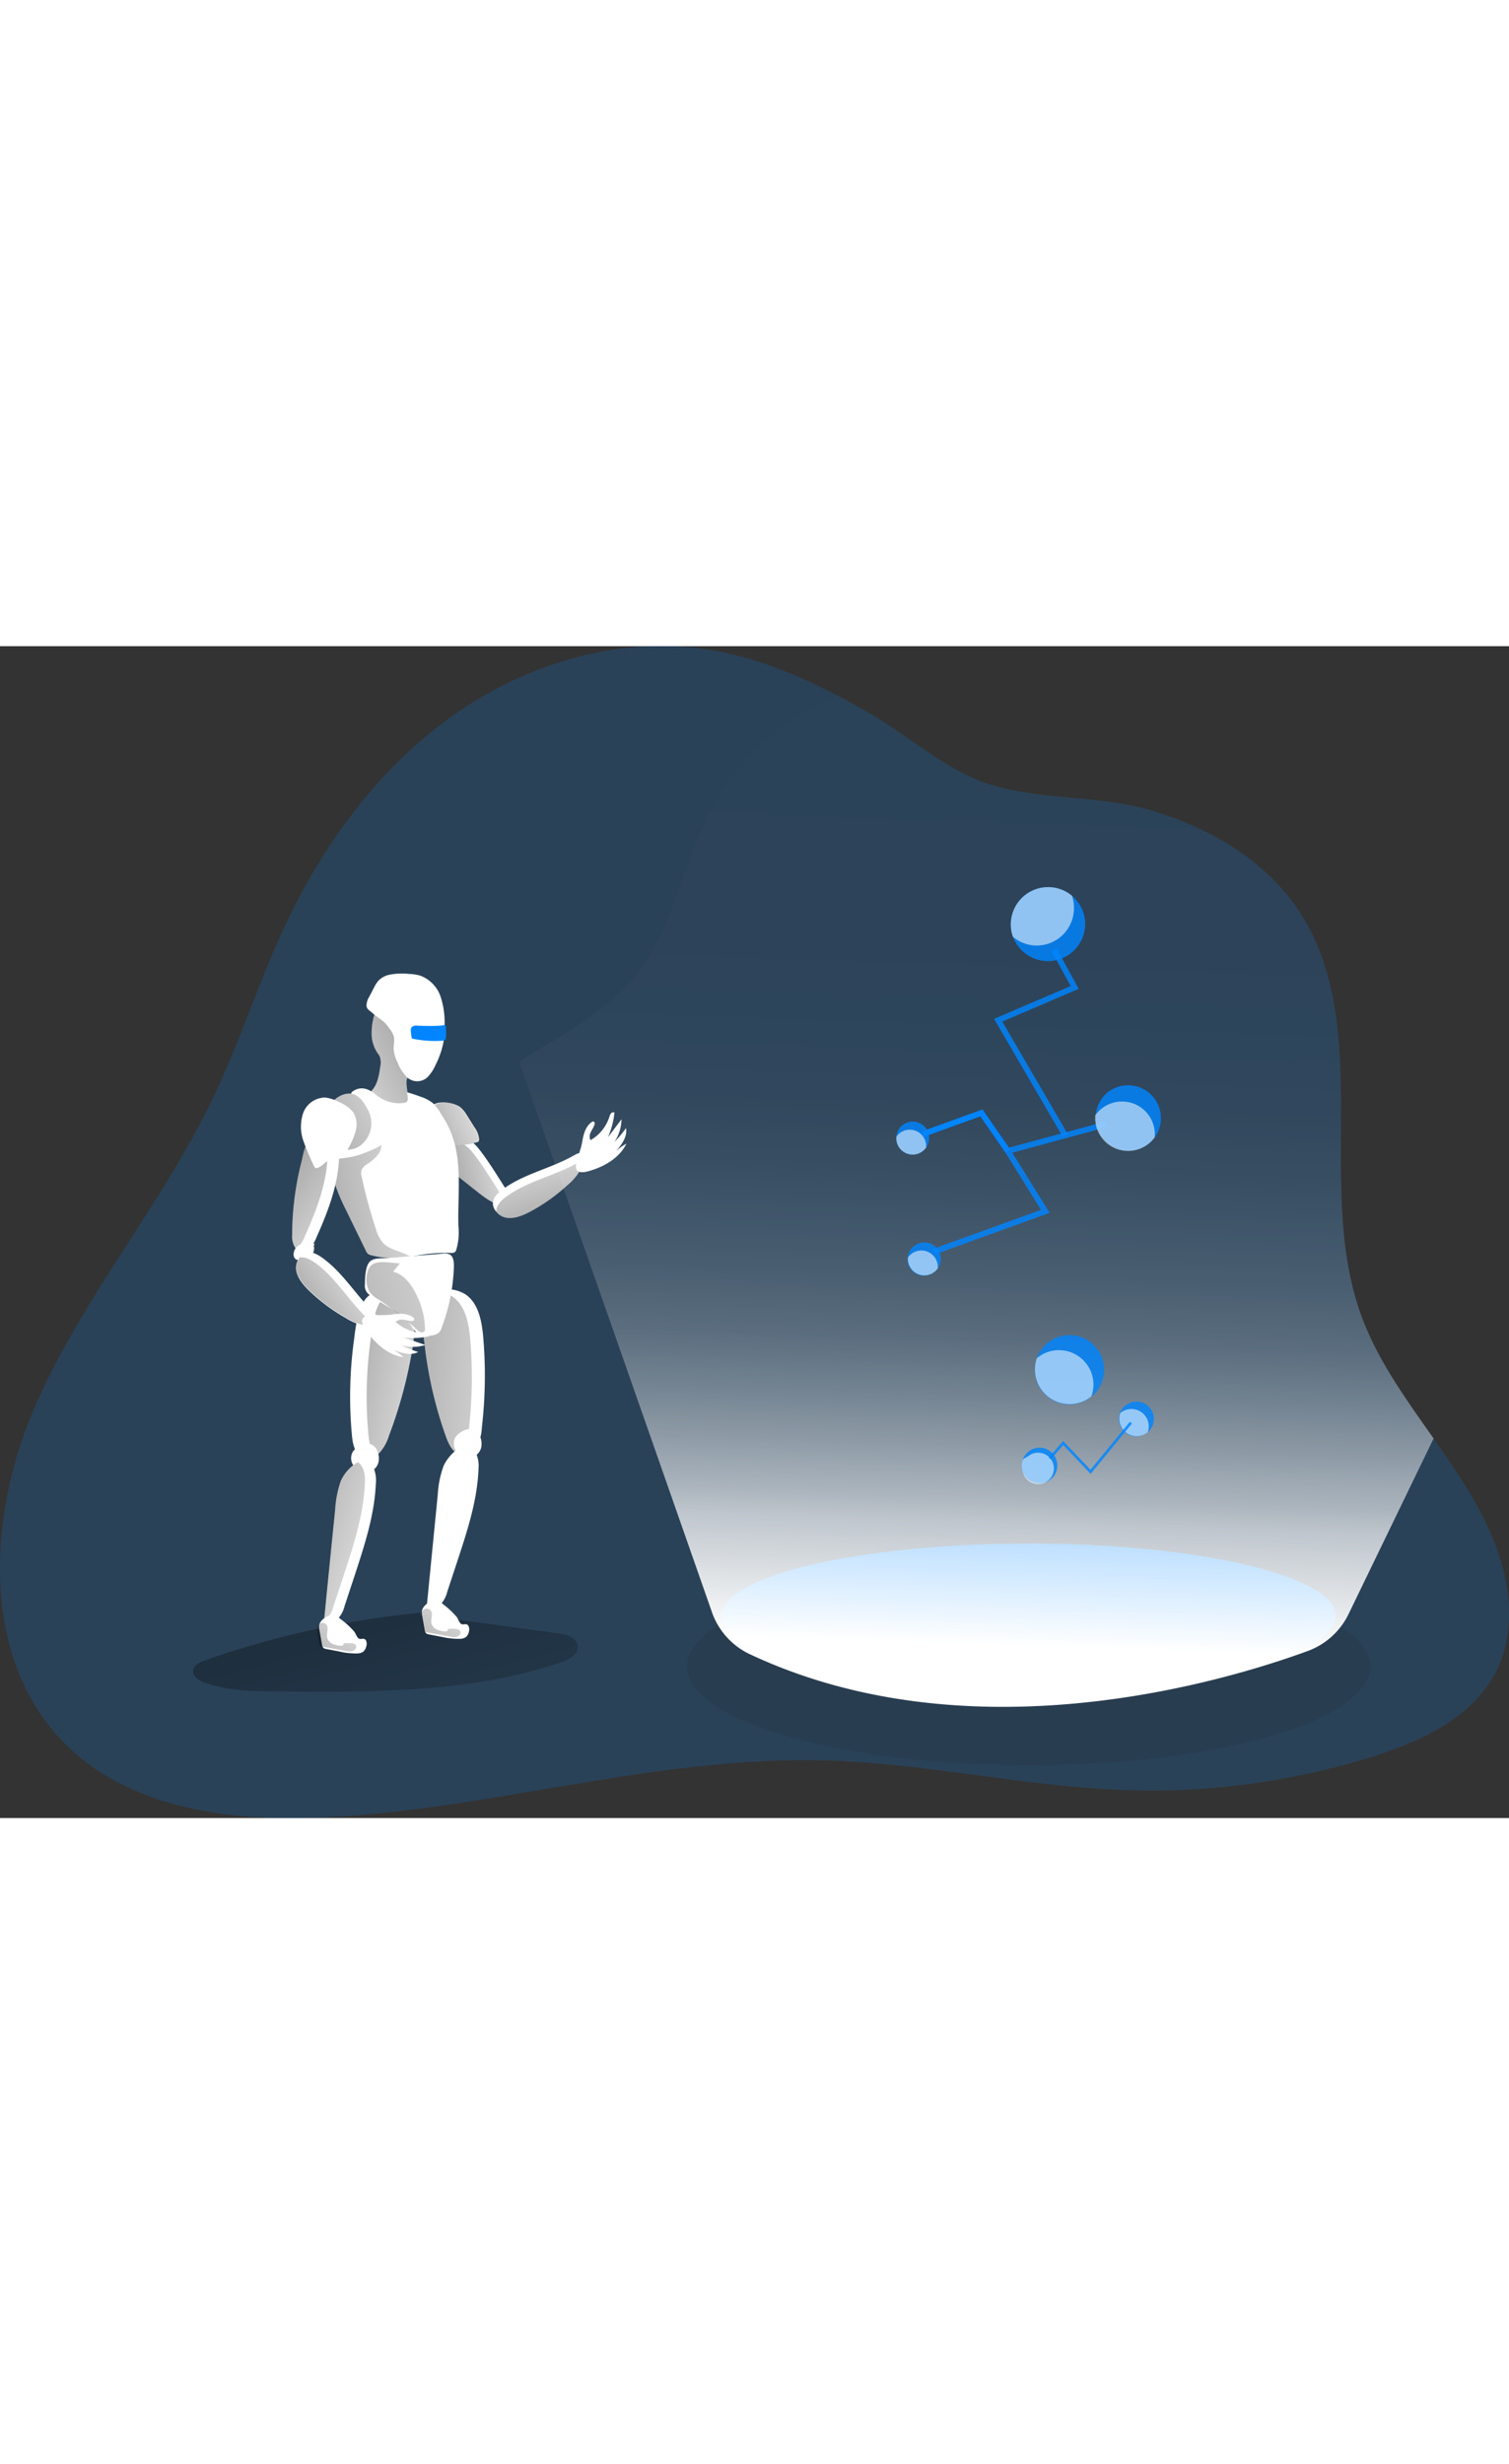 <svg id="Layer_1" data-name="Layer 1" xmlns="http://www.w3.org/2000/svg" xmlns:xlink="http://www.w3.org/1999/xlink" viewBox="0 0 378.51 293.79" data-imageid="artificial-intelligence-monochromatic-bff5f" imageName="Artificial intelligence" class="illustrations_image" style="width: 180px;"><rect x="0" y="0" width="378.51" height="293.79" fill="#333333" stroke="none"/><defs><linearGradient id="linear-gradient" x1="99.91" y1="222.82" x2="124.31" y2="314.79" gradientUnits="userSpaceOnUse"><stop offset="0.01"/><stop offset="0.08" stop-opacity="0.69"/><stop offset="0.21" stop-opacity="0.32"/><stop offset="1" stop-opacity="0"/></linearGradient><linearGradient id="linear-gradient-2" x1="121.8" y1="139.99" x2="148.08" y2="133.98" xlink:href="#linear-gradient"/><linearGradient id="linear-gradient-3" x1="116.36" y1="129.87" x2="139.59" y2="119.45" xlink:href="#linear-gradient"/><linearGradient id="linear-gradient-4" x1="123.41" y1="102.55" x2="85.74" y2="123.81" xlink:href="#linear-gradient"/><linearGradient id="linear-gradient-5" x1="83.01" y1="148.98" x2="136.36" y2="140.34" xlink:href="#linear-gradient"/><linearGradient id="linear-gradient-6" x1="77.52" y1="132.46" x2="112.81" y2="159.86" xlink:href="#linear-gradient"/><linearGradient id="linear-gradient-7" x1="83.59" y1="133.35" x2="128.48" y2="109.57" xlink:href="#linear-gradient"/><linearGradient id="linear-gradient-8" x1="153.56" y1="156.3" x2="141.74" y2="120.07" xlink:href="#linear-gradient"/><linearGradient id="linear-gradient-9" x1="90.57" y1="183.78" x2="135.83" y2="193.72" xlink:href="#linear-gradient"/><linearGradient id="linear-gradient-10" x1="75.94" y1="221.88" x2="121.27" y2="237.51" xlink:href="#linear-gradient"/><linearGradient id="linear-gradient-11" x1="101.69" y1="218.24" x2="147.02" y2="233.87" xlink:href="#linear-gradient"/><linearGradient id="linear-gradient-12" x1="100.06" y1="185.19" x2="163.97" y2="190.96" xlink:href="#linear-gradient"/><linearGradient id="linear-gradient-14" x1="84.65" y1="267.91" x2="109.99" y2="239.76" xlink:href="#linear-gradient"/><linearGradient id="linear-gradient-15" x1="110.8" y1="264.32" x2="136.15" y2="236.17" xlink:href="#linear-gradient"/><linearGradient id="linear-gradient-16" x1="85.17" y1="175.59" x2="111.92" y2="157.01" xlink:href="#linear-gradient"/><linearGradient id="linear-gradient-17" x1="72.86" y1="180.48" x2="164.65" y2="153.45" xlink:href="#linear-gradient"/><linearGradient id="linear-gradient-18" x1="254.53" y1="258.2" x2="263.09" y2="-4.82" gradientUnits="userSpaceOnUse"><stop offset="0.01" stop-color="#fff"/><stop offset="0.13" stop-color="#fff" stop-opacity="0.69"/><stop offset="0.15" stop-color="#fff" stop-opacity="0.61"/><stop offset="0.2" stop-color="#fff" stop-opacity="0.47"/><stop offset="0.25" stop-color="#fff" stop-opacity="0.34"/><stop offset="0.3" stop-color="#fff" stop-opacity="0.23"/><stop offset="0.36" stop-color="#fff" stop-opacity="0.15"/><stop offset="0.44" stop-color="#fff" stop-opacity="0.08"/><stop offset="0.52" stop-color="#fff" stop-opacity="0.03"/><stop offset="0.65" stop-color="#fff" stop-opacity="0.01"/><stop offset="1" stop-color="#fff" stop-opacity="0"/></linearGradient></defs><title>8</title><path d="M388.33,262.06c-5.74,11.64-18.69,17.71-31.07,21.6a186.53,186.53,0,0,1-61.18,8.44c-25.56-.76-50.76-6.79-76.32-7.47C177,283.49,135.21,297.28,92.5,299c-22.43.87-46.85-2.46-62.89-18.17-21.51-21.09-20-56.9-8.06-84.57s32.11-51,45.06-78.24C73.13,104.3,77.74,89.78,84.12,76c9.64-20.76,23.57-39.89,42.21-53.18s42.24-20.3,64.83-16.58c11.2,1.84,21.8,6.19,31.9,11.47,2.76,1.44,5.48,2.95,8.17,4.5C241,27.9,250.49,36.6,261.37,40c13.06,4,27.7,2.58,41.06,6.67,14.3,4.37,28,12.45,36.25,24.9,19.21,28.88,3.83,69,15.71,101.58,4.08,11.18,11.21,21,18.13,30.81,7.4,10.47,14.57,21,17.59,33.33C392.13,245.46,392.07,254.47,388.33,262.06Z" transform="translate(-12.92 -5.29)" fill="#0085ff" opacity="0.18" style="isolation:isolate" class="target-color"/><path d="M123.91,247.12a231.47,231.47,0,0,0-59.56,12.43c-1.37.48-3,1.29-3,2.75s1.5,2.34,2.85,2.82c5.83,2.08,12.16,2.16,18.35,2.21,23.94.23,48.4.37,71.09-7.26,2-.68,4.45-2.05,4.19-4.18s-2.84-2.84-4.92-3.12L117.94,248" transform="translate(-12.92 -5.29)" fill="url(#linear-gradient)"/><path d="M139.65,144.92a1.51,1.51,0,0,1-.89.37c-2,.18-5.27-2.56-6.4-3.45l-4.11-3.26c-2.63-2.08-5.1-5.48-2.5-8.6a3.15,3.15,0,0,1,.25-.28,3.69,3.69,0,0,1,.86-.67,3.65,3.65,0,0,1,2.24-.45c1.78.22,3.14,1.7,4.25,3.14,2.15,2.8,4,5.81,5.9,8.8a7,7,0,0,1,1,2.18A2.29,2.29,0,0,1,139.65,144.92Z" transform="translate(-12.92 -5.29)" fill="#fff"/><path d="M138.76,145.29c-2,.18-5.27-2.56-6.4-3.45l-4.11-3.26c-2.63-2.08-5.1-5.48-2.5-8.6a3.59,3.59,0,0,1,1.94-.31c1.8.22,3.15,1.7,4.25,3.14,2.15,2.81,4,5.81,5.9,8.81a6.64,6.64,0,0,1,1,2.17A2.63,2.63,0,0,1,138.76,145.29Z" transform="translate(-12.92 -5.29)" fill="url(#linear-gradient-2)"/><path d="M128.59,121a8,8,0,0,1,1.45,1.83l1.88,3a6,6,0,0,1,1.21,3.06.82.82,0,0,1-.18.59.89.89,0,0,1-.44.2,26.77,26.77,0,0,1-6.36.8A4.83,4.83,0,0,1,124,130a5,5,0,0,1-2.12-3.07c-.58-1.69-2.25-5.2-.38-6.6C123.19,119.11,127.08,119.69,128.59,121Z" transform="translate(-12.92 -5.29)" fill="#fff"/><path d="M128.87,121a8,8,0,0,1,1.45,1.83l1.88,3a6,6,0,0,1,1.21,3.06.82.82,0,0,1-.18.59.89.89,0,0,1-.44.2,26.77,26.77,0,0,1-6.36.8,4.83,4.83,0,0,1-2.14-.36,5,5,0,0,1-2.12-3.07c-.58-1.69-2.24-5.2-.38-6.6C123.48,119.11,127.36,119.69,128.87,121Z" transform="translate(-12.92 -5.29)" fill="url(#linear-gradient-3)"/><path d="M106.14,102.16a8.83,8.83,0,0,0,1.39,5,6.59,6.59,0,0,1,.65,1,4.73,4.73,0,0,1,.12,2.59c-.31,2.09-.66,4.31-2.07,5.89a.94.94,0,0,0-.2.29c-.09.28.16.56.38.76.71.65,1.44,1.28,2.18,1.91a11.44,11.44,0,0,0,2.52,1.74,6.05,6.05,0,0,0,4.17.29.69.69,0,0,0,.48-.32.73.73,0,0,0,0-.44,54.47,54.47,0,0,1-.85-5.54,4.31,4.31,0,0,1,0-1.19,6.25,6.25,0,0,1,.35-1,11.59,11.59,0,0,0,.6-3.08,18.06,18.06,0,0,0-.51-6.47A11.39,11.39,0,0,0,112,98.07c-1.14-1-3.3-2.1-4.72-.94a2.9,2.9,0,0,0-.73,1.65A14.84,14.84,0,0,0,106.14,102.16Z" transform="translate(-12.92 -5.29)" fill="#fff"/><path d="M106.14,102.16a8.83,8.83,0,0,0,1.39,5,6.59,6.59,0,0,1,.65,1,4.73,4.73,0,0,1,.12,2.59c-.31,2.09-.66,4.31-2.07,5.89a.94.94,0,0,0-.2.29c-.09.28.16.56.38.76.71.65,1.44,1.28,2.18,1.91a11.44,11.44,0,0,0,2.52,1.74,6.05,6.05,0,0,0,4.17.29.69.69,0,0,0,.48-.32.73.73,0,0,0,0-.44,54.47,54.47,0,0,1-.85-5.54,4.31,4.31,0,0,1,0-1.19,6.25,6.25,0,0,1,.35-1,11.59,11.59,0,0,0,.6-3.08,18.06,18.06,0,0,0-.51-6.47A11.39,11.39,0,0,0,112,98.07c-1.14-1-3.3-2.1-4.72-.94a2.9,2.9,0,0,0-.73,1.65A14.84,14.84,0,0,0,106.14,102.16Z" transform="translate(-12.92 -5.29)" fill="url(#linear-gradient-4)"/><path d="M104.85,95.36a4.46,4.46,0,0,1,.68-2.18l1.23-2.35a7.94,7.94,0,0,1,1.06-1.66,5.39,5.39,0,0,1,2.82-1.52,16.53,16.53,0,0,1,4.92-.19,12.73,12.73,0,0,1,2.61.37,8.5,8.5,0,0,1,5.25,5.27,20.64,20.64,0,0,1,1,7.59,24.7,24.7,0,0,1-.26,3.84,21.71,21.71,0,0,1-2,5.77,10.49,10.49,0,0,1-1.59,2.58,3.78,3.78,0,0,1-6,0,10.87,10.87,0,0,1-1.93-3.23,8.94,8.94,0,0,1-1-3.83,12.76,12.76,0,0,0,.15-2.3,5.44,5.44,0,0,0-1.22-2.4,8.58,8.58,0,0,0-2.11-2.26,15.34,15.34,0,0,1-2.16-1.64C105.77,96.66,104.89,96.41,104.85,95.36Z" transform="translate(-12.92 -5.29)" fill="#fff"/><path d="M127.9,150.6a15.15,15.15,0,0,1-.53,6,1.27,1.27,0,0,1-.39.62,1.51,1.51,0,0,1-.94.18,41,41,0,0,0-6.46.34c-1.27.17-2.53.4-3.8.59-.78.12-1.56.22-2.34.28a23.15,23.15,0,0,1-7.42-.64,2,2,0,0,1-.73-.3,2.17,2.17,0,0,1-.62-.87l-5-10.26a48.5,48.5,0,0,1-2.47-5.68A23.28,23.28,0,0,1,96,134.75a22.72,22.72,0,0,1,.08-3.69,2,2,0,0,1,2.06-2.24,23.7,23.7,0,0,0,3.48-.63,4.46,4.46,0,0,0,2.74-2.08c.75-1.45.28-3.23-.39-4.72a6.24,6.24,0,0,0-1.93-2.64c-.53-.37-1.25-.88-1-1.46a1,1,0,0,1,.37-.4c2.08-1.46,4.19-.57,5.86.9a9,9,0,0,0,7,2c1.43-.18.84-1.57.76-2.67,1.17.33,2.32.72,3.46,1.14a9.81,9.81,0,0,1,3,1.58,10.8,10.8,0,0,1,1.94,2.51c.57.9,1.13,1.8,1.63,2.73C129.26,133,127.67,142,127.9,150.6Z" transform="translate(-12.92 -5.29)" fill="#fff"/><path d="M115.78,158.3c-.78.12-1.56.22-2.34.28a23.15,23.15,0,0,1-7.42-.64,2,2,0,0,1-.73-.3,2.17,2.17,0,0,1-.62-.87l-5-10.26a48.5,48.5,0,0,1-2.47-5.68A23.28,23.28,0,0,1,96,134.75a5.57,5.57,0,0,1,2.93-1.1,21.22,21.22,0,0,0,4.59-1c.56-.2,5-1.83,5-2.46.3,2.14-1.78,3.78-3.57,5a3.14,3.14,0,0,0-1.3,1.33,3.23,3.23,0,0,0,0,1.82,128.27,128.27,0,0,0,3.54,13,9.05,9.05,0,0,0,1.8,3.55C110.78,156.76,113.65,156.92,115.78,158.3Z" transform="translate(-12.92 -5.29)" fill="url(#linear-gradient-5)"/><path d="M92.28,153.54a7.74,7.74,0,0,1-1.61,2.6,2.73,2.73,0,0,1-2.83.7,2.18,2.18,0,0,1-.73-.53,5.3,5.3,0,0,1-.91-3.44,75.27,75.27,0,0,1,2.38-18.47c.41-1.59.71-4.42,2.3-5.33a6.4,6.4,0,0,1,2.31-.2c2,.07,4.59.49,4.65,1.14C98.64,138.13,95.61,146.1,92.28,153.54Z" transform="translate(-12.92 -5.29)" fill="#fff"/><path d="M89.38,153.23a7.58,7.58,0,0,1-1.61,2.6,3.09,3.09,0,0,1-.66.48,5.3,5.3,0,0,1-.91-3.44,75.27,75.27,0,0,1,2.38-18.47c.41-1.59.71-4.42,2.3-5.33a6.4,6.4,0,0,1,2.31-.2c1,.21,1.71.48,1.75.83C95.75,137.82,92.73,145.79,89.38,153.23Z" transform="translate(-12.92 -5.29)" fill="url(#linear-gradient-6)"/><path d="M98.31,118a7.57,7.57,0,0,0-3.83,4.8,7.49,7.49,0,0,0,.63,6.18,5.93,5.93,0,0,0,7.38,2,6.21,6.21,0,0,0,1.22-.82,7.06,7.06,0,0,0,1.63-8.38C103.86,118.9,102,116.29,98.31,118Z" transform="translate(-12.92 -5.29)" fill="#fff"/><path d="M98.31,118a7.57,7.57,0,0,0-3.83,4.8,7.49,7.49,0,0,0,.63,6.18,5.93,5.93,0,0,0,7.38,2,6.21,6.21,0,0,0,1.22-.82,7.06,7.06,0,0,0,1.63-8.38C103.86,118.9,102,116.29,98.31,118Z" transform="translate(-12.92 -5.29)" fill="url(#linear-gradient-7)"/><path d="M98.17,133a3.39,3.39,0,0,0,2.21-2,17.55,17.55,0,0,0,1.81-4.37,5.83,5.83,0,0,0-.71-4.55,8.81,8.81,0,0,0-3.63-2.55,9.45,9.45,0,0,0-3.36-1.08A5.89,5.89,0,0,0,89,122.25a10.6,10.6,0,0,0,0,7,59.1,59.1,0,0,0,2.79,6.57c.49,1.11,2.64-1,2.91-1.21A12.77,12.77,0,0,1,98.17,133Z" transform="translate(-12.92 -5.29)" fill="#fff"/><path d="M91.84,155.13a7.62,7.62,0,0,0-2.65-.11A3.3,3.3,0,0,0,87,156.34a2.62,2.62,0,0,0-.44,1.44,1.46,1.46,0,0,0,.53,1.19,1.61,1.61,0,0,0,.86.23,4,4,0,0,0,2.8-.89,2.68,2.68,0,0,0,.88-2.71" transform="translate(-12.92 -5.29)" fill="#fff"/><path d="M159.52,134.26a3.58,3.58,0,0,1-.09.35,13.93,13.93,0,0,1-4.29,5.9,44.6,44.6,0,0,1-9.56,6.71c-2.54,1.33-6.06,2.47-8.18-.15l-.17-.22c-1.92-2.63.65-4.68,2.77-6.07,5.24-3.46,11.54-4.74,16.95-7.87.66-.38,1.52-.79,2.15-.36A1.62,1.62,0,0,1,159.52,134.26Z" transform="translate(-12.92 -5.29)" fill="#fff"/><path d="M159.52,134.26a3.58,3.58,0,0,1-.09.35,13.93,13.93,0,0,1-4.29,5.9,44.6,44.6,0,0,1-9.56,6.71c-2.54,1.33-6.06,2.47-8.18-.15-.12-1.85,1.81-3.33,3.45-4.42,5.23-3.46,11.53-4.74,17-7.86A2.77,2.77,0,0,1,159.52,134.26Z" transform="translate(-12.92 -5.29)" fill="url(#linear-gradient-8)"/><path d="M159,129.33c.31-1.86.91-3.89,2.53-4.85.18-.12.45,0,.53.23a.92.92,0,0,1-.06.65c-.23.64-.64,1.19-.91,1.82a2.16,2.16,0,0,0-.05,1.95,10.39,10.39,0,0,0,4.72-5.8,2.46,2.46,0,0,1,.41-.9.74.74,0,0,1,.88-.23,20.75,20.75,0,0,1-1.63,6.19l3.4-4.51a10.59,10.59,0,0,1-1.78,5.69,28.12,28.12,0,0,0,2.9-3.46c.4,2.17-1.12,4.17-2.55,5.86a10.38,10.38,0,0,1,2.65-1.95c-1.78,3.7-5.87,5.93-9.7,6.94-1.7.45-3.32.28-2.91-1.78S158.68,131.36,159,129.33Z" transform="translate(-12.92 -5.29)" fill="#fff"/><path d="M116.5,180.55a113.13,113.13,0,0,1-6,22.63,11.4,11.4,0,0,1-2.29,4.22,4.85,4.85,0,0,1-.93.75,3.77,3.77,0,0,1-3.46.42c-1.91-.84-2.42-3.25-2.61-5.31a104.08,104.08,0,0,1,.43-23.47c.45-3.33.91-9.33,3.77-11.65a5.92,5.92,0,0,1,5.33-.65,8.64,8.64,0,0,1,4,2.33C117.18,172.63,117,176.84,116.5,180.55Z" transform="translate(-12.92 -5.29)" fill="#fff"/><path d="M116.5,180.55a113.13,113.13,0,0,1-6,22.63,11.4,11.4,0,0,1-2.29,4.22,4.85,4.85,0,0,1-.93.75c-1.34-1.06-1.75-3.11-1.92-4.89a103.5,103.5,0,0,1,.44-23.47c.44-3.33.9-9.33,3.77-11.65a3.94,3.94,0,0,1,1.17-.65,8.64,8.64,0,0,1,4,2.33C117.18,172.63,117,176.84,116.5,180.55Z" transform="translate(-12.92 -5.29)" fill="url(#linear-gradient-9)"/><path d="M104.9,205.2a4.64,4.64,0,0,0-2,.72,4.36,4.36,0,0,0-1.5,1.36,3.2,3.2,0,0,0,.61,3.9,4.06,4.06,0,0,0,4,.79,2.93,2.93,0,0,0,.85-.42,3.29,3.29,0,0,0,1.08-2.44C108.05,207.31,107,205.08,104.9,205.2Z" transform="translate(-12.92 -5.29)" fill="#fff"/><path d="M107.19,215.27c-.33,7.78-2.79,15.3-5.21,22.69l-2.64,8a7,7,0,0,1-1.76,3.25,2.5,2.5,0,0,1-3.09.25.94.94,0,0,1-.25-.24Q95.59,235.48,97,221.7a25.65,25.65,0,0,1,1.43-7.19,10.37,10.37,0,0,1,4.25-4.66c1.48-.73,3-.56,4,1.57A8.09,8.09,0,0,1,107.19,215.27Z" transform="translate(-12.92 -5.29)" fill="#fff"/><path d="M104.43,215.27c-.32,7.78-2.78,15.3-5.2,22.69q-1.32,4-2.65,8a6.92,6.92,0,0,1-1.75,3.25,2.13,2.13,0,0,1-.34.25.94.94,0,0,1-.25-.24Q95.59,235.48,97,221.7a25.65,25.65,0,0,1,1.43-7.19,10.37,10.37,0,0,1,4.25-4.66,3.68,3.68,0,0,1,1.25,1.57A8.08,8.08,0,0,1,104.43,215.27Z" transform="translate(-12.92 -5.29)" fill="url(#linear-gradient-10)"/><path d="M130.17,211.64c-.32,7.78-2.77,15.3-5.2,22.69q-1.32,4-2.65,8a6.92,6.92,0,0,1-1.75,3.25,2.13,2.13,0,0,1-.34.25,1.12,1.12,0,0,1-.25-.24l2.73-27.56a25.31,25.31,0,0,1,1.44-7.19,10.26,10.26,0,0,1,4.25-4.66,3.76,3.76,0,0,1,1.25,1.57A8.21,8.21,0,0,1,130.17,211.64Z" transform="translate(-12.92 -5.29)" fill="url(#linear-gradient-11)"/><path d="M98.19,249.08a3.31,3.31,0,0,0-1.66-.92,3,3,0,0,0-1.92.62A3.27,3.27,0,0,0,93,250.57a3.51,3.51,0,0,0,.06,1.44l.61,3.48a1.51,1.51,0,0,0,.41.95,1.48,1.48,0,0,0,.69.26l3.23.62a18.31,18.31,0,0,0,4.54.49,2.71,2.71,0,0,0,1.47-.42,2.37,2.37,0,0,0,.77-1.34,2,2,0,0,0,0-1.36c-.45-1-1.22-.27-1.85-.6-.47-.25-.81-1.31-1.14-1.75A22,22,0,0,0,98.19,249.08Z" transform="translate(-12.92 -5.29)" fill="#fff"/><path d="M124,245.43a3.33,3.33,0,0,0-1.67-.93,3,3,0,0,0-1.91.62,3.23,3.23,0,0,0-1.61,1.79,3.51,3.51,0,0,0,0,1.44l.61,3.49a1.5,1.5,0,0,0,.41.94,1.57,1.57,0,0,0,.69.26l3.23.62a18.36,18.36,0,0,0,4.54.49,2.66,2.66,0,0,0,1.47-.42,2.31,2.31,0,0,0,.77-1.34,2,2,0,0,0-.05-1.36c-.45-1-1.21-.27-1.85-.6-.47-.25-.81-1.31-1.14-1.75A21.42,21.42,0,0,0,124,245.43Z" transform="translate(-12.92 -5.29)" fill="#fff"/><path d="M133.79,201.15a11.71,11.71,0,0,1-1.18,4.65,4.11,4.11,0,0,1-4,2.21,3.15,3.15,0,0,1-.6-.17c-1.66-.63-2.59-2.6-3.21-4.34a102.54,102.54,0,0,1-5.34-22.86c-.39-3.33-1.42-9.26.79-12.22a4.25,4.25,0,0,1,1.81-1.37,8.72,8.72,0,0,1,7.6.73c3.11,2.1,4,6.22,4.4,9.95A113.19,113.19,0,0,1,133.79,201.15Z" transform="translate(-12.92 -5.29)" fill="#fff"/><path d="M130.52,201.7a11.63,11.63,0,0,1-1.18,4.66,5,5,0,0,1-1.32,1.48c-1.66-.63-2.59-2.6-3.21-4.34a102.54,102.54,0,0,1-5.34-22.86c-.39-3.33-1.42-9.26.79-12.22a4.25,4.25,0,0,1,1.81-1.37,8.53,8.53,0,0,1,4.33,1.28c3.11,2.11,4,6.23,4.41,10A113.8,113.8,0,0,1,130.52,201.7Z" transform="translate(-12.92 -5.29)" fill="url(#linear-gradient-12)"/><path d="M130.65,201.54a4.64,4.64,0,0,0-2,.72,4.46,4.46,0,0,0-1.5,1.36,3.22,3.22,0,0,0,.61,3.9,4.06,4.06,0,0,0,4,.79,2.75,2.75,0,0,0,.86-.42,3.29,3.29,0,0,0,1.08-2.44C133.8,203.65,132.75,201.42,130.65,201.54Z" transform="translate(-12.92 -5.29)" fill="#fff"/><path d="M124.16,210.86a24.9,24.9,0,0,0-1.44,7.18L120,245.61a2.41,2.41,0,0,0,3.34,0,7,7,0,0,0,1.76-3.24l2.64-8c2.43-7.4,4.89-14.92,5.2-22.7a8.06,8.06,0,0,0-.52-3.84C130.15,203,125.32,208.08,124.16,210.86Z" transform="translate(-12.92 -5.29)" fill="#fff"/><path d="M130.17,211.64c-.32,7.78-2.77,15.3-5.2,22.69q-1.32,4-2.65,8a6.92,6.92,0,0,1-1.75,3.25,2.13,2.13,0,0,1-.34.25,1.12,1.12,0,0,1-.25-.24l2.73-27.56a25.31,25.31,0,0,1,1.44-7.19,10.26,10.26,0,0,1,4.25-4.66,3.76,3.76,0,0,1,1.25,1.57A8.21,8.21,0,0,1,130.17,211.64Z" transform="translate(-12.92 -5.29)" fill="url(#linear-gradient-11)"/><path d="M99.49,255.23a.46.46,0,0,0-.33.09c-.11.1-.1.28-.18.41s-.41.19-.65.16a6.56,6.56,0,0,1-2-.49,2.38,2.38,0,0,1-1.32-1.46c-.29-1.11.48-2.46-.23-3.36a1.31,1.31,0,0,0-2.12.24,2.48,2.48,0,0,0-.11,1.3q.16,1.57.39,3.15a.82.82,0,0,0,.91.84l5.91,1.09a4,4,0,0,0,1.41.08c.73-.13,1.58-1.07.83-1.74C101.53,255.1,100.1,255.22,99.49,255.23Z" transform="translate(-12.92 -5.29)" fill="url(#linear-gradient-14)"/><path d="M125.65,251.64a.46.46,0,0,0-.33.09c-.11.11-.1.29-.18.41s-.42.19-.65.16a6.27,6.27,0,0,1-2-.49,2.36,2.36,0,0,1-1.32-1.46c-.29-1.11.48-2.46-.23-3.36a1.32,1.32,0,0,0-2.12.24,2.48,2.48,0,0,0-.11,1.3c.11,1.05.23,2.1.38,3.15a1.13,1.13,0,0,0,.15.48,1.18,1.18,0,0,0,.77.37l5.91,1.08a3.91,3.91,0,0,0,1.4.09c.74-.13,1.59-1.08.83-1.74C127.69,251.51,126.26,251.63,125.65,251.64Z" transform="translate(-12.92 -5.29)" fill="url(#linear-gradient-15)"/><path d="M107.37,173c.57.51,1.22,1.19,1,1.93s-1.11.94-1.86,1a14.08,14.08,0,0,1-6.93-2.25,45.45,45.45,0,0,1-9.33-7c-2.11-2.07-4.33-5.18-2.23-8.07,1.92-2.63,4.67-.81,6.64.77C99.56,163.16,102.72,168.76,107.37,173Z" transform="translate(-12.92 -5.29)" fill="#fff"/><path d="M108.36,174.87c-.21.7-1.06.94-1.79,1h0a14.13,14.13,0,0,1-6.94-2.26,45.37,45.37,0,0,1-9.33-7c-2.1-2.05-4.3-5.13-2.25-8l0-.05c1.92-2.63,4.66-.81,6.64.77,4.9,3.91,8.06,9.52,12.69,13.7C107.94,173.46,108.59,174.14,108.36,174.87Z" transform="translate(-12.92 -5.29)" fill="#fff"/><path d="M106.57,175.83h0a14.13,14.13,0,0,1-6.94-2.26,45.37,45.37,0,0,1-9.33-7c-2.1-2.05-4.3-5.13-2.25-8,1.61-.35,3.42.91,4.84,2,4.9,3.92,8,9.52,12.7,13.71A2.63,2.63,0,0,1,106.57,175.83Z" transform="translate(-12.92 -5.29)" fill="url(#linear-gradient-16)"/><path d="M104.46,165.24a2.78,2.78,0,0,0,1.34,2.82c3.36,2.6,7.81,4,10.2,7.47a6.74,6.74,0,0,0,1.7,2.07,4.91,4.91,0,0,0,2.66.5,3.64,3.64,0,0,0,2.73-.78,3.25,3.25,0,0,0,.62-1.16,47.94,47.94,0,0,0,3.07-15.39c0-1.14-.1-2.5-1.1-3a3.21,3.21,0,0,0-1.77-.19l-13.45,1.1c-1.58.13-3.81-.19-4.87,1S104.46,163.89,104.46,165.24Z" transform="translate(-12.92 -5.29)" fill="#fff"/><path d="M113.22,160c-.54.72-1.11,1.42-1.7,2.1,2.86.72,4.76,3.42,6,6.1a19.49,19.49,0,0,1,2,8.22,1.14,1.14,0,0,1-.09.52.85.85,0,0,1-1,.34,2.53,2.53,0,0,1-.94-.65,70.73,70.73,0,0,0-9.78-7.65,8.2,8.2,0,0,1-1.56-1.18,4.84,4.84,0,0,1-1.1-2c-.48-1.64-.26-4.61,1.42-5.6S111.44,160,113.22,160Z" transform="translate(-12.92 -5.29)" fill="url(#linear-gradient-17)"/><path d="M111.35,172.82c1.86-.27,4-.33,5.39.91a.4.4,0,0,1-.06.58.92.92,0,0,1-.63.15c-.68,0-1.34-.24-2-.31a2.17,2.17,0,0,0-1.88.55,10.4,10.4,0,0,0,7,2.71,2.42,2.42,0,0,1,1,.11.74.74,0,0,1,.5.76,20.84,20.84,0,0,1-6.4.37l5.35,1.83a10.55,10.55,0,0,1-6,.07,29.83,29.83,0,0,0,4.19,1.69c-1.94,1-4.32.22-6.36-.62a10.09,10.09,0,0,1,2.66,1.92c-4.06-.56-7.44-3.76-9.58-7.09-1-1.48-1.29-3.07.79-3.32S109.31,173.13,111.35,172.82Z" transform="translate(-12.92 -5.29)" fill="#fff"/><path d="M117.68,100.43a1.75,1.75,0,0,0-1.54.42A1.63,1.63,0,0,0,116,102c0,.45.09.89.16,1.33a.68.68,0,0,0,.09.25.51.51,0,0,0,.34.15,28.19,28.19,0,0,0,7.39.47.93.93,0,0,0,.53-.14,1,1,0,0,0,.26-.67,18.56,18.56,0,0,0,0-2.69c0-.63-.56-.37-1-.32-.67.08-1.36.09-2,.11C120.4,100.5,119,100.49,117.68,100.43Z" transform="translate(-12.92 -5.29)" fill="#0085ff" class="target-color"/><ellipse cx="258.02" cy="255.77" rx="85.73" ry="24.77" fill="#282328" opacity="0.16"/><ellipse cx="258.02" cy="243.15" rx="77.07" ry="18.18" fill="#0085ff" class="target-color"/><path d="M372.52,203.91l-21.32,44A18.37,18.37,0,0,1,341,257.18c-20.94,7.67-84.63,26.86-140.06.79a18.31,18.31,0,0,1-9.45-10.54L143.15,109.5c10.56-6.78,22-12.43,29.67-22.25,9.06-11.6,11.26-27.06,18-40.17s18.58-23.54,32.26-29.33c2.76,1.44,5.48,2.95,8.17,4.5C241,27.9,250.49,36.6,261.37,40c13.06,4,27.7,2.58,41.06,6.67,14.3,4.37,28,12.45,36.25,24.9,19.21,28.88,3.83,69,15.71,101.58C358.47,184.28,365.6,194.08,372.52,203.91Z" transform="translate(-12.92 -5.29)" fill="url(#linear-gradient-18)"/><path d="M285.13,75A9.36,9.36,0,0,1,267,78.15a9.16,9.16,0,0,1-.54-3.11,9.36,9.36,0,0,1,9.36-9.35,9.24,9.24,0,0,1,6,2.18A9.34,9.34,0,0,1,285.13,75Z" transform="translate(-12.92 -5.29)" fill="#0085ff" opacity="0.82" style="isolation:isolate" class="target-color"/><path d="M282.31,71A9.36,9.36,0,0,1,273,80.34a9.25,9.25,0,0,1-6-2.19,9.16,9.16,0,0,1-.54-3.11,9.36,9.36,0,0,1,9.36-9.35,9.24,9.24,0,0,1,6,2.18A9.16,9.16,0,0,1,282.31,71Z" transform="translate(-12.92 -5.29)" fill="#fff" opacity="0.55" style="isolation:isolate"/><path d="M242.45,155.49a4.12,4.12,0,0,1,5.68,5.8,4,4,0,0,1-1,1,4.12,4.12,0,1,1-4.69-6.77Z" transform="translate(-12.92 -5.29)" fill="#0085ff" opacity="0.82" style="isolation:isolate" class="target-color"/><path d="M241.69,157.53a4.11,4.11,0,0,1,6.44,3.76,4,4,0,0,1-1,1,4.12,4.12,0,0,1-6.45-3.76A4,4,0,0,1,241.69,157.53Z" transform="translate(-12.92 -5.29)" fill="#fff" opacity="0.55" style="isolation:isolate"/><path d="M239.53,125.2a4.12,4.12,0,0,1,5.68,5.8,3.81,3.81,0,0,1-1,1,4.11,4.11,0,0,1-5.73-1,4.16,4.16,0,0,1-.72-2.72A4.1,4.1,0,0,1,239.53,125.2Z" transform="translate(-12.92 -5.29)" fill="#0085ff" opacity="0.82" style="isolation:isolate" class="target-color"/><path d="M238.77,127.24a4.11,4.11,0,0,1,6.44,3.76,3.81,3.81,0,0,1-1,1,4.11,4.11,0,0,1-5.73-1,4.16,4.16,0,0,1-.72-2.72A4,4,0,0,1,238.77,127.24Z" transform="translate(-12.92 -5.29)" fill="#fff" opacity="0.55" style="isolation:isolate"/><g opacity="0.82" style="isolation:isolate"><polygon points="234.5 152.47 234.01 151.12 261.12 141.31 251.67 126.1 277.29 119.17 277.66 120.56 253.91 126.99 263.29 142.06 234.5 152.47" fill="#0085ff" class="target-color"/></g><polygon points="252.2 126.95 245.9 117.87 231.63 123.03 231.14 121.67 246.45 116.14 253.38 126.14 252.2 126.95" fill="#0085ff" class="target-color"/><path d="M291.19,116.83a8.24,8.24,0,0,1,11.37,11.6,8,8,0,0,1-2,1.94,8.24,8.24,0,0,1-9.39-13.54Z" transform="translate(-12.92 -5.29)" fill="#0085ff" opacity="0.82" style="isolation:isolate" class="target-color"/><path d="M289.67,120.91a8.23,8.23,0,0,1,12.89,7.52,8,8,0,0,1-2,1.94,8.24,8.24,0,0,1-12.9-7.51A8.39,8.39,0,0,1,289.67,120.91Z" transform="translate(-12.92 -5.29)" fill="#fff" opacity="0.55" style="isolation:isolate"/><g opacity="0.82" style="isolation:isolate"><polygon points="266.58 123.01 249.35 93.43 268.56 85.2 263.76 76.45 265.02 75.76 270.58 85.9 251.41 94.11 267.82 122.28 266.58 123.01" fill="#0085ff" class="target-color"/></g><path d="M278.13,178.56A8.69,8.69,0,1,1,273,183.8,8.69,8.69,0,0,1,278.13,178.56Z" transform="translate(-12.92 -5.29)" fill="#0085ff" opacity="0.82" style="isolation:isolate" class="target-color"/><path d="M275.51,182.32a8.68,8.68,0,0,1,11.16,5.12,8.58,8.58,0,0,1,0,5.93A8.68,8.68,0,0,1,273,183.8,8.65,8.65,0,0,1,275.51,182.32Z" transform="translate(-12.92 -5.29)" fill="#fff" opacity="0.55" style="isolation:isolate"/><path d="M296.51,194.93a4.35,4.35,0,0,1,4.3,7.41,4.21,4.21,0,0,1-1.27.73,4.34,4.34,0,1,1-3-8.14Z" transform="translate(-12.92 -5.29)" fill="#0085ff" opacity="0.82" style="isolation:isolate" class="target-color"/><path d="M295.21,196.81a4.34,4.34,0,0,1,5.6,5.53,4.21,4.21,0,0,1-1.27.73,4.35,4.35,0,0,1-5.61-5.52A4.38,4.38,0,0,1,295.21,196.81Z" transform="translate(-12.92 -5.29)" fill="#fff" opacity="0.55" style="isolation:isolate"/><path d="M272.1,206.5a4.47,4.47,0,1,1-2.63,5.74,4.42,4.42,0,0,1,0-3A4.47,4.47,0,0,1,272.1,206.5Z" transform="translate(-12.92 -5.29)" fill="#0085ff" opacity="0.82" style="isolation:isolate" class="target-color"/><path d="M270.75,208.44a3.94,3.94,0,1,1-1.28,3.8,4.42,4.42,0,0,1,0-3A4.37,4.37,0,0,1,270.75,208.44Z" transform="translate(-12.92 -5.29)" fill="#fff" opacity="0.55" style="isolation:isolate"/><g opacity="0.82" style="isolation:isolate"><polygon points="273.57 207.5 266.69 200.27 263.57 203.87 263.06 203.42 266.67 199.25 273.53 206.46 283.41 194.44 283.94 194.87 273.57 207.5" fill="#0085ff" class="target-color"/></g></svg>